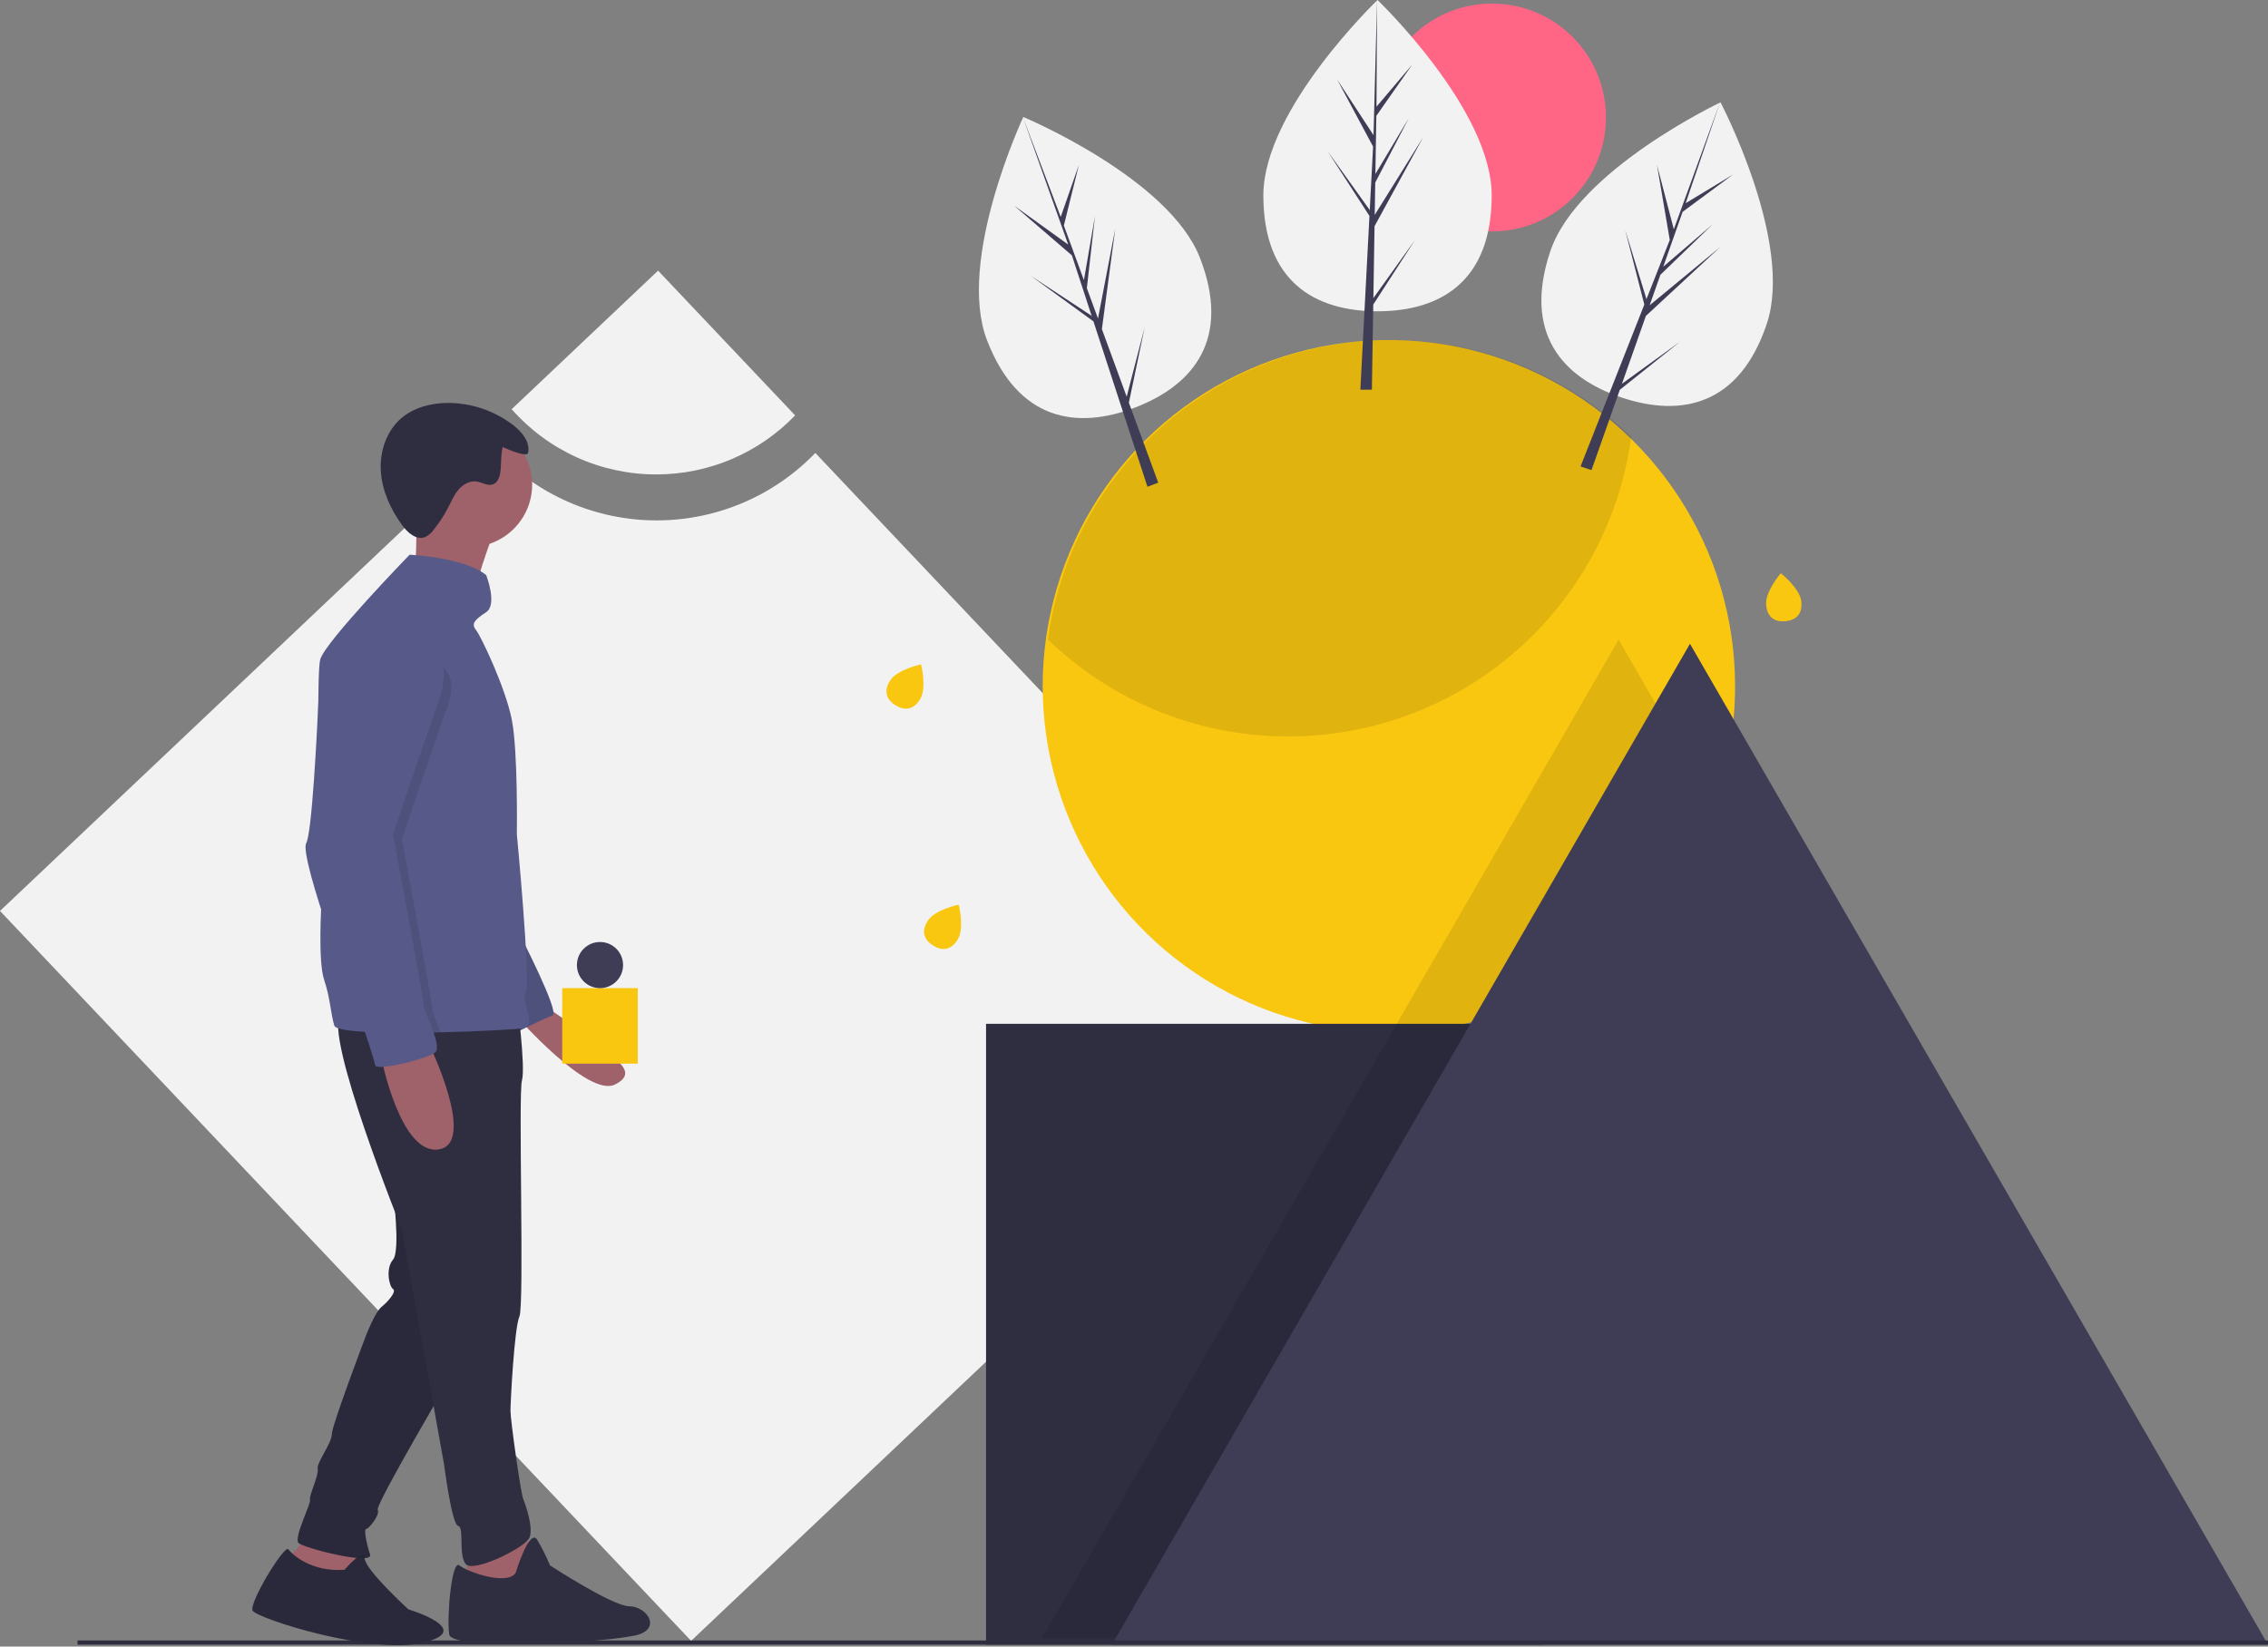 <svg width="347" height="252" viewBox="0 0 347 252" fill="none" xmlns="http://www.w3.org/2000/svg">
<rect x="0" y="0" width="347" height="252" fill="#808080" stroke="none"/>
<g clip-path="url(#clip0)">
<path d="M124.742 69.319C121.512 72.673 117.622 75.321 113.317 77.097C109.012 78.873 104.386 79.737 99.731 79.635C95.076 79.534 90.492 78.468 86.269 76.506C82.045 74.545 78.275 71.729 75.194 68.237L0 139.412L105.738 251.12L206.525 155.719L124.742 69.319Z" fill="#F2F2F2"/>
<path d="M100.404 72.607C104.373 72.611 108.301 71.813 111.952 70.26C115.604 68.707 118.904 66.431 121.653 63.569L100.685 41.418L78.283 62.623C81.049 65.764 84.452 68.279 88.267 70.001C92.081 71.723 96.219 72.611 100.404 72.607Z" fill="#F2F2F2"/>
<path d="M265.464 105.003C265.471 111.96 264.106 118.851 261.447 125.28C258.787 131.71 254.886 137.552 249.966 142.471C245.047 147.391 239.205 151.292 232.776 153.952C226.346 156.611 219.456 157.976 212.498 157.969C212.196 157.969 211.894 157.966 211.593 157.959C210.321 157.94 209.066 157.876 207.818 157.767C197.581 156.859 187.83 152.993 179.752 146.641C171.674 140.288 165.618 131.722 162.323 121.988C159.028 112.254 158.636 101.772 161.195 91.818C163.753 81.865 169.152 72.871 176.732 65.933C184.313 58.994 193.748 54.41 203.889 52.741C214.029 51.071 224.436 52.387 233.841 56.528C243.246 60.669 251.244 67.457 256.859 76.064C262.474 84.671 265.464 94.726 265.464 105.003Z" fill="#FAC710"/>
<path opacity="0.1" d="M243.193 85.835C246.513 79.98 248.68 73.542 249.577 66.871C242.532 60.079 233.744 55.372 224.187 53.272C214.629 51.171 204.677 51.759 195.434 54.97C186.19 58.181 178.017 63.891 171.821 71.465C165.625 79.038 161.648 88.18 160.331 97.877C169.031 106.286 180.356 111.451 192.409 112.505C193.658 112.614 194.913 112.678 196.184 112.697C196.486 112.704 196.788 112.707 197.09 112.707C206.466 112.717 215.677 110.234 223.779 105.512C231.88 100.79 238.58 93.999 243.193 85.835Z" fill="black"/>
<path d="M235.931 156.685H150.865V251.703H235.931V156.685Z" fill="#2F2E41"/>
<path opacity="0.1" d="M263.175 124.777C259.883 132.506 254.801 139.342 248.349 144.722C241.897 150.102 234.259 153.872 226.064 155.722H237.857V250.74H159.397L203.429 174.472L213.519 156.996L214.254 155.722L247.648 97.883L263.175 124.777Z" fill="black"/>
<path d="M258.563 98.525L302.781 175.114L347 251.703H258.563H170.125L214.344 175.114L258.563 98.525Z" fill="#3F3D56"/>
<path d="M347 251.061H11.868V251.703H347V251.061Z" fill="#2F2E41"/>
<path d="M55.054 236.529L54.468 241.412L51.148 242.974L47.438 241.802L44.899 242.974L44.118 238.482L48.609 233.404L55.054 236.529Z" fill="#9F616A"/>
<path d="M52.711 240.24C52.711 240.24 55.739 236.71 55.787 238.475C55.836 240.24 62.476 246.294 62.476 246.294C62.476 246.294 72.827 249.419 64.819 251.372C56.812 253.325 39.235 247.661 38.649 246.49C38.063 245.318 43.532 236.334 44.117 237.115C44.703 237.896 47.633 240.631 52.711 240.24Z" fill="#2F2E41"/>
<path d="M60.132 182.236C60.132 182.236 61.304 191.415 60.132 192.782C58.96 194.149 59.546 196.883 60.132 197.274C60.718 197.665 59.351 199.227 58.374 200.008C57.398 200.789 56.031 204.305 56.031 204.305C56.031 204.305 50.758 218.171 50.758 219.538C50.758 220.905 48.414 223.835 48.609 224.811C48.805 225.788 47.242 228.913 47.438 229.498C47.633 230.084 44.899 235.357 45.68 236.139C46.461 236.92 57.203 239.654 56.617 237.896C56.031 236.139 55.64 233.99 56.031 233.99C56.422 233.99 58.179 231.842 57.789 231.061C57.398 230.28 69.507 209.773 69.507 209.773L60.132 182.236Z" fill="#2F2E41"/>
<path opacity="0.1" d="M52.711 240.24C52.711 240.24 55.739 236.71 55.787 238.475C55.836 240.24 62.476 246.294 62.476 246.294C62.476 246.294 72.827 249.419 64.819 251.372C56.812 253.325 39.235 247.661 38.649 246.49C38.063 245.318 43.532 236.334 44.117 237.115C44.703 237.896 47.633 240.631 52.711 240.24Z" fill="black"/>
<path opacity="0.1" d="M60.132 182.236C60.132 182.236 61.304 191.415 60.132 192.782C58.96 194.149 59.546 196.883 60.132 197.274C60.718 197.665 59.351 199.227 58.374 200.008C57.398 200.789 56.031 204.305 56.031 204.305C56.031 204.305 50.758 218.171 50.758 219.538C50.758 220.905 48.414 223.835 48.609 224.811C48.805 225.788 47.242 228.913 47.438 229.498C47.633 230.084 44.899 235.357 45.68 236.139C46.461 236.92 57.203 239.654 56.617 237.896C56.031 236.139 55.64 233.99 56.031 233.99C56.422 233.99 58.179 231.842 57.789 231.061C57.398 230.28 69.507 209.773 69.507 209.773L60.132 182.236Z" fill="black"/>
<path d="M80.053 234.105L82.201 239.573L81.225 247.19L74.975 246.799L71.46 243.674V237.034L80.053 234.105Z" fill="#9F616A"/>
<path d="M78.881 240.745C78.881 240.745 81.029 233.714 82.201 235.667C82.943 236.921 83.596 238.227 84.154 239.573C84.154 239.573 93.724 245.823 96.263 245.823C98.802 245.823 101.145 248.948 97.825 250.119C94.505 251.291 69.116 252.854 68.725 250.119C68.335 247.385 69.116 238.597 70.288 239.573C71.46 240.55 77.514 242.698 78.881 240.745Z" fill="#2F2E41"/>
<path d="M83.763 154.227C83.763 154.227 92.372 160.077 92.762 160.858C93.153 161.639 98.147 164.041 94.046 165.994C89.945 167.947 79.076 155.594 79.076 155.594L83.763 154.227Z" fill="#9F616A"/>
<path d="M79.467 142.9C79.467 142.9 85.716 155.008 84.545 155.399C83.373 155.79 78.686 158.133 78.686 158.133L76.537 145.829L79.467 142.9Z" fill="#575A88"/>
<path opacity="0.1" d="M79.467 142.9C79.467 142.9 85.716 155.008 84.545 155.399C83.373 155.79 78.686 158.133 78.686 158.133L76.537 145.829L79.467 142.9Z" fill="black"/>
<path d="M79.076 153.055C79.076 153.055 80.443 163.211 79.857 165.359C79.272 167.507 80.248 199.732 79.467 201.49C78.686 203.247 78.1 214.575 78.1 215.942C78.1 217.309 79.662 228.441 80.053 229.418C80.443 230.394 81.615 233.714 81.029 235.277C80.443 236.839 72.436 240.745 71.264 239.378C70.092 238.011 71.069 233.714 70.092 233.519C69.116 233.324 67.944 224.144 67.944 224.144L61.499 188.209C61.499 188.209 49.391 158.133 52.125 155.204C54.859 152.274 79.076 153.055 79.076 153.055Z" fill="#2F2E41"/>
<path d="M71.85 83.724C77.135 83.724 81.42 79.439 81.42 74.154C81.42 68.869 77.135 64.585 71.85 64.585C66.565 64.585 62.28 68.869 62.28 74.154C62.28 79.439 66.565 83.724 71.85 83.724Z" fill="#9F616A"/>
<path d="M75.365 81.966C75.365 81.966 72.241 90.169 72.631 91.926C73.022 93.684 63.452 88.802 63.452 88.802C63.452 88.802 64.038 79.232 63.452 76.693C62.866 74.154 75.365 81.966 75.365 81.966Z" fill="#9F616A"/>
<path d="M49.125 135.402C49.168 137.041 49.195 138.017 49.195 138.017C49.195 138.017 48.609 147.001 49.586 149.931C50.562 152.86 50.562 155.008 51.148 156.961C51.32 157.53 53.658 157.834 56.941 157.969C59.953 158.092 63.759 158.075 67.413 157.991C73.463 157.85 79.104 157.526 80.053 157.352C82.201 156.961 79.662 153.641 80.443 151.884C81.225 150.126 79.076 127.666 79.076 127.666C79.076 127.666 79.272 114.972 78.295 110.089C77.319 105.207 73.608 97.395 72.827 96.418C72.045 95.442 72.631 94.856 74.389 93.684C76.147 92.512 74.389 88.02 74.389 88.02C71.069 85.286 62.671 84.896 62.671 84.896C62.671 84.896 49.781 98.176 49 100.91C48.527 102.562 48.697 115.761 48.904 125.952C48.984 129.785 49.068 133.195 49.125 135.402Z" fill="#575A88"/>
<path d="M65.6 159.696C65.6 159.696 73.022 174.929 67.163 175.905C61.304 176.882 58.374 162.039 58.374 162.039L65.6 159.696Z" fill="#9F616A"/>
<path d="M80.798 69.303C81.136 67.662 79.882 66.128 78.561 65.097C75.684 62.865 72.144 61.658 68.503 61.667C65.942 61.681 63.299 62.358 61.363 64.035C59.105 65.992 58.075 69.129 58.265 72.11C58.454 75.091 59.751 77.919 61.5 80.341C62.339 81.503 63.687 82.707 65.029 82.2C65.553 81.954 66.004 81.574 66.334 81.097C67.194 80.03 67.944 78.878 68.571 77.659C69.051 76.726 69.467 75.743 70.148 74.944C70.828 74.145 71.85 73.545 72.89 73.688C73.748 73.807 74.59 74.411 75.409 74.127C76.32 73.811 76.54 72.646 76.613 71.685C76.692 70.631 76.636 69.411 76.928 68.414C77.248 68.585 80.641 70.09 80.798 69.303Z" fill="#2F2E41"/>
<path opacity="0.1" d="M49.125 135.402C51.312 143.29 56.33 156.584 56.617 157.157C56.689 157.303 56.802 157.59 56.941 157.969C59.953 158.092 63.759 158.075 67.413 157.991C66.847 156.51 66.186 155.081 66.186 154.618C66.186 153.641 61.499 128.448 61.499 128.448C61.499 128.448 65.21 117.315 68.53 107.941C71.85 98.567 58.667 100.422 58.667 100.422C51.637 98.664 50.367 101.691 50.367 101.691C50.367 101.691 49.748 118.155 48.904 125.952C48.688 127.95 48.457 129.377 48.219 129.815C47.906 130.387 48.328 132.539 49.125 135.402Z" fill="black"/>
<path d="M61.499 94.075C61.499 94.075 70.483 97.785 67.163 107.16C63.843 116.534 60.132 127.666 60.132 127.666C60.132 127.666 64.819 152.86 64.819 153.837C64.819 154.813 67.749 160.086 66.577 161.063C65.405 162.039 57.593 163.992 57.398 163.016C57.203 162.039 55.64 157.157 55.25 156.375C54.859 155.594 45.68 131.182 46.852 129.033C47.714 127.453 48.471 112.969 48.81 105.428C48.889 103.277 49.526 101.183 50.659 99.353C51.792 97.523 53.383 96.02 55.273 94.991C57.094 94.026 59.214 93.504 61.499 94.075Z" fill="#575A88"/>
<path d="M97.577 151.228H86.021V162.784H97.577V151.228Z" fill="#FAC710"/>
<path d="M91.799 151.228C93.749 151.228 95.33 149.647 95.33 147.697C95.33 145.747 93.749 144.166 91.799 144.166C89.849 144.166 88.268 145.747 88.268 147.697C88.268 149.647 89.849 151.228 91.799 151.228Z" fill="#3F3D56"/>
<path d="M228.275 35.417C237.904 35.417 245.71 27.611 245.71 17.981C245.71 8.352 237.904 0.546 228.275 0.546C218.645 0.546 210.839 8.352 210.839 17.981C210.839 27.611 218.645 35.417 228.275 35.417Z" fill="#FF6584"/>
<path d="M228.227 29.89C228.227 43.045 220.407 47.639 210.76 47.639C201.113 47.639 193.292 43.045 193.292 29.89C193.292 16.735 210.76 0 210.76 0C210.76 0 228.227 16.735 228.227 29.89Z" fill="#F2F2F2"/>
<path d="M210.123 45.626L210.302 34.617L217.747 20.996L210.33 32.89L210.411 27.939L215.542 18.085L210.432 26.63L210.577 17.726L216.071 9.881L210.599 16.326L210.69 0L210.122 21.613L210.169 20.721L204.582 12.17L210.079 22.432L209.558 32.376L209.543 32.112L203.103 23.113L209.523 33.044L209.458 34.288L209.447 34.307L209.452 34.409L208.131 59.637H209.896L210.108 46.606L216.512 36.7L210.123 45.626Z" fill="#3F3D56"/>
<path d="M270.317 49.553C266.143 62.029 257.269 63.903 248.121 60.842C238.972 57.782 233.013 50.944 237.187 38.469C241.361 25.994 263.236 15.665 263.236 15.665C263.236 15.665 274.491 37.078 270.317 49.553Z" fill="#F2F2F2"/>
<path d="M248.156 58.732L251.818 48.348L263.2 37.794L252.393 46.719L254.04 42.05L262.032 34.333L254.476 40.815L257.438 32.417L265.138 26.72L257.904 31.096L263.169 15.643L255.773 35.958L256.101 35.127L253.516 25.246L255.472 36.722L251.824 45.987L251.893 45.732L248.641 35.155L251.579 46.61L251.122 47.769L251.105 47.783L251.078 47.881L241.821 71.387L243.495 71.946L247.83 59.656L257.047 52.293L248.156 58.732Z" fill="#3F3D56"/>
<path d="M183.613 39.515C188.344 51.79 182.699 58.888 173.697 62.358C164.696 65.827 155.747 64.354 151.016 52.079C146.285 39.804 156.565 17.906 156.565 17.906C156.565 17.906 178.882 27.24 183.613 39.515Z" fill="#F2F2F2"/>
<path d="M172.38 60.709L168.587 50.371L170.636 34.985L167.992 48.75L166.287 44.102L167.531 33.062L165.836 42.872L162.769 34.512L165.074 25.216L162.287 33.198L156.499 17.931L163.742 38.302L163.465 37.453L155.177 31.484L163.997 39.083L167.087 48.548L166.978 48.307L157.733 42.227L167.295 49.184L167.682 50.368L167.678 50.39L167.719 50.483L175.56 74.498L177.206 73.864L172.717 61.629L175.131 50.082L172.38 60.709Z" fill="#3F3D56"/>
<path d="M146.516 143.813C145.433 145.539 144.029 145.498 142.763 144.705C141.497 143.911 140.848 142.665 141.931 140.938C143.013 139.212 146.683 138.452 146.683 138.452C146.683 138.452 147.598 142.086 146.516 143.813Z" fill="#FAC710"/>
<path d="M275.602 92.069C275.803 94.096 274.667 94.924 273.18 95.07C271.693 95.217 270.418 94.628 270.217 92.6C270.017 90.573 272.455 87.727 272.455 87.727C272.455 87.727 275.402 90.041 275.602 92.069Z" fill="#FAC710"/>
<path d="M140.758 107.042C139.676 108.769 138.271 108.728 137.005 107.934C135.739 107.141 135.091 105.894 136.173 104.168C137.255 102.441 140.925 101.682 140.925 101.682C140.925 101.682 141.84 105.316 140.758 107.042Z" fill="#FAC710"/>
</g>
<defs>
<clipPath id="clip0">
<rect width="347" height="251.778" fill="white"/>
</clipPath>
</defs>
</svg>
